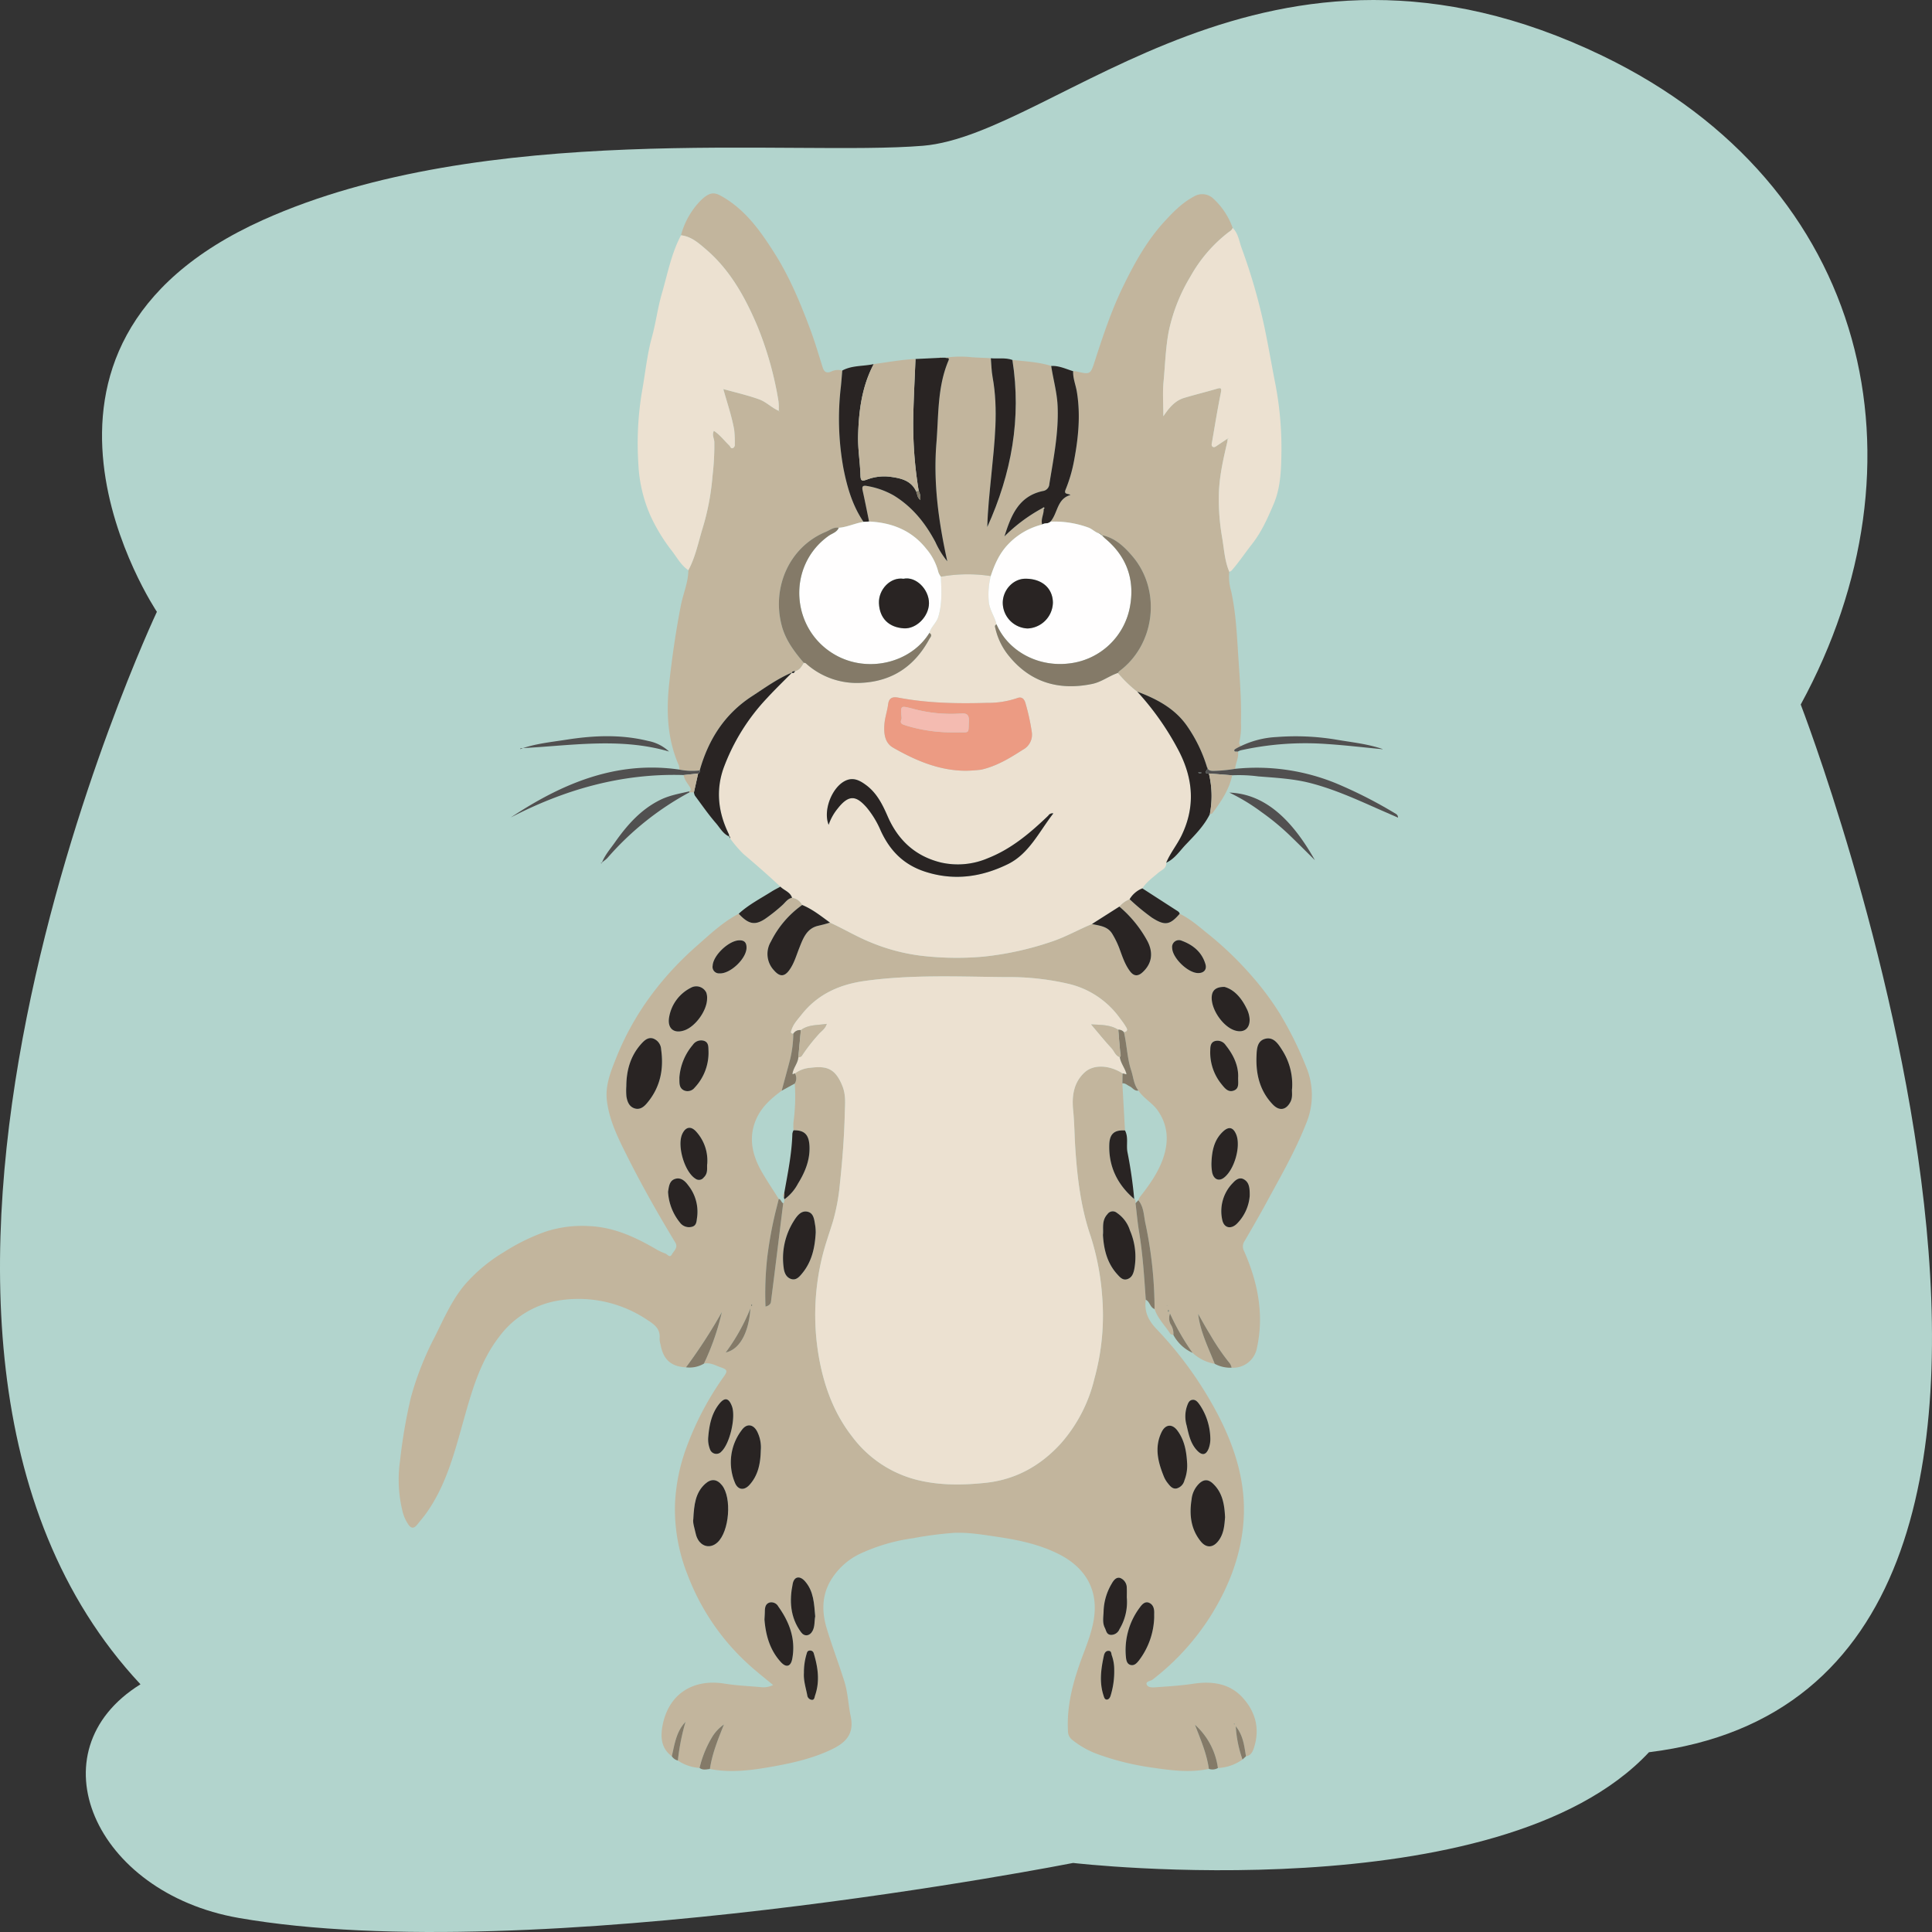 <svg xmlns="http://www.w3.org/2000/svg" width="600" height="600" viewBox="0 0 600 600">
  <rect x="0" y="0" width="600" height="600" fill="#333333" stroke="none"/>
  <title>character-splash-full</title>
  <g id="Layer_16" data-name="Layer 16">
    <path d="M559.232,218.798C600,144.066,581.159,57.597,497.618,17.306,393.466-32.926,328.253,41.832,286.627,45.27c-40.033,3.307-136.184-7.872-204.942,23.036C-6.416,107.909,48.724,190,48.724,190s-106.146,224.94-5.099,333.073c-33.492,20.783-14.35,64.73,30.515,72.562C165.71,611.62,333.264,578.557,333.264,578.557S465.564,593.996,512.103,544.173C677.052,523.837,559.232,218.798,559.232,218.798Z" fill="#b2d4cd"/>
  </g>
  <g id="Background">
    <g>
      <path d="M364.42,414.605c-.336-.129-.829-.159-.985-.403-1.633-2.554-3.889-4.714-4.877-7.676a129.041,129.041,0,0,0-2.83-26.575c-.534-2.419-.468-5.127-2.214-7.213a5.343,5.343,0,0,1,.488-.983c3.001-3.837,5.854-7.812,7.361-12.472,1.603-4.957,1.368-9.772-1.766-14.332-1.702-2.476-4.434-3.812-6.052-6.277-1.455-1.832-1.549-4.155-2.243-6.26-1.269-3.849-1.323-7.936-2.257-11.853,1.616-.359.846-1.279.409-2.003-.542-.898-1.201-1.727-1.828-2.571A27.258,27.258,0,0,0,332.221,305.632a81.43,81.43,0,0,0-19.894-2.184c-14.613-.135-29.262-.836-43.826,1.205-7.81,1.095-14.567,4.119-19.555,10.435-1.152,1.459-2.479,2.825-3.091,4.664-.21.63-.496,1.182.515,1.269a35.911,35.911,0,0,1-.942,7.758c-.86,3.323-1.775,6.631-2.667,9.946-3.059,2.255-5.936,4.749-7.619,8.206-2.925,6.006-1.622,11.76,1.58,17.242,1.622,2.776,3.415,5.451,5.13,8.172-.292,1.163-.572,2.33-.879,3.489a124.992,124.992,0,0,0-2.692,14.621,102.33,102.33,0,0,0-.547,15.311c1.043-.229,1.606-.827,1.68-1.406,1.312-10.219,2.553-20.446,3.81-30.672.461-.311.269-.831.4-1.248a14.152,14.152,0,0,0,4.198-4.871c2.2-3.547,3.764-7.364,3.566-11.631-.169-3.648-1.637-4.986-4.958-4.905a20.753,20.753,0,0,1-.021-2.469,57.862,57.862,0,0,0,.41-12.054,3.087,3.087,0,0,0,.059-3.149,9.066,9.066,0,0,1,4.563-1.734c4.652-.556,7.801-.401,10.201,5.719,1.134,2.891.778,5.711.705,8.64-.179,7.161-.72,14.293-1.486,21.403a63.864,63.864,0,0,1-2.119,11.722c-1.176,3.865-2.562,7.642-3.496,11.609a75.929,75.929,0,0,0-.974,30.497c1.548,8.996,4.617,17.56,10.382,24.945a36.151,36.151,0,0,0,19.654,13.31c7.158,1.876,14.459,1.801,21.785,1.03,9.475-.997,17.225-5.427,23.453-12.32a46.866,46.866,0,0,0,10.347-20.096,73.627,73.627,0,0,0,2.377-25.703,80.015,80.015,0,0,0-3.518-18.333c-3.076-8.91-4.181-18.11-4.81-27.456-.263-3.902-.267-7.818-.66-11.725-.436-4.33.056-8.659,3.603-11.868,2.749-2.487,7.596-2.287,11.741.359q-.032,1.544-.063,3.088.407,7.316.814,14.631c-3.221-.211-4.767.98-4.88,4.34-.231,6.878,2.541,12.486,7.74,16.934.564.307.386.847.413,1.322.361,2.975.615,5.967,1.103,8.921,1.153,6.976,1.588,14.016,2.08,21.053-.511,3.606.73,6.343,3.294,9.05a116.713,116.713,0,0,1,19.258,26.921c5.286,10.283,8.649,21.101,7.804,32.8-.77,10.652-4.558,20.363-10.187,29.382a76.373,76.373,0,0,1-18.003,19.77c-.666.521-2.269.582-1.891,1.562.402,1.042,1.916.933,3.016.854,3.825-.273,7.644-.512,11.453-1.084,5.652-.848,11.168-.207,15.269,4.243,4.08,4.428,5.494,9.758,3.575,15.661-.38,1.169-.94,2.425-2.477,2.624-.532-3.175-.831-6.434-3.175-9.333a37.822,37.822,0,0,0,2.097,10.335,14.279,14.279,0,0,1-7.637,2.638,21.989,21.989,0,0,0-7.124-13.434c1.708,4.498,3.651,8.891,4.313,13.696-5.955,1.288-11.887.445-17.772-.407a83.245,83.245,0,0,1-16.215-3.958,28.096,28.096,0,0,1-8.429-4.635,3.34,3.34,0,0,1-1.329-2.679c-.468-8.256,1.749-15.966,4.601-23.568,1.588-4.232,3.263-8.495,3.642-13.014.688-8.191-3.35-14.544-11.154-18.458-6.075-3.047-12.606-4.391-19.24-5.368-4.396-.648-8.83-1.401-13.258-1.206a115.473,115.473,0,0,0-12.741,1.672,57.437,57.437,0,0,0-15.996,4.623,21.279,21.279,0,0,0-9.682,8.728c-2.684,4.715-2.592,9.694-1.101,14.65,1.668,5.544,3.758,10.961,5.486,16.489,1.1,3.518,1.212,7.266,1.965,10.847,1.25,5.936-2.078,8.508-6.64,10.586-6.229,2.838-12.876,4.194-19.544,5.318-5.794.977-11.671,1.56-17.55.423.715-4.82,2.545-9.292,4.361-13.819a12.8,12.8,0,0,0-3.714,3.969,33.52,33.52,0,0,0-3.855,9.518,13.468,13.468,0,0,1-6.738-2.302,68.712,68.712,0,0,1,2.375-11.996c-2.887,3.014-3.385,6.913-4.25,10.671-3.165-2.303-3.54-5.67-2.967-9.057,1.699-10.043,9.27-15.125,19.395-13.489,3.854.623,7.786.763,11.683,1.127a6.739,6.739,0,0,0,3.339-.7c-2.231-1.85-4.324-3.515-6.341-5.268a71.908,71.908,0,0,1-20.182-28.881,55.115,55.115,0,0,1-3.951-21.794,57.699,57.699,0,0,1,3.648-18.042A93.103,93.103,0,0,1,224.888,427.369c.978-1.387,1.093-2.023-.769-2.632-1.818-.595-3.471-1.707-5.516-1.249a76.424,76.424,0,0,0,5.567-15.998,162.24,162.24,0,0,1-11.127,17.145c-4.634-.211-7.087-2.417-7.918-7.124a6.666,6.666,0,0,1-.283-1.779c.354-3.234-1.947-4.621-4.154-6.044a38.304,38.304,0,0,0-26.629-5.891,28.662,28.662,0,0,0-19.003,11.3c-5.816,7.51-8.384,16.424-10.913,25.384-2.881,10.208-5.448,20.575-11.741,29.43-.873,1.228-1.875,2.363-2.808,3.548-1.116,1.417-2.023,1.233-2.935-.257a12.788,12.788,0,0,1-1.503-3.266,41.111,41.111,0,0,1-.905-16.387,161.73,161.73,0,0,1,3.36-19.572,94.686,94.686,0,0,1,7.427-18.831c2.756-5.521,5.203-11.213,9.182-16.014a49.871,49.871,0,0,1,12.218-10.249,63.633,63.633,0,0,1,12.728-6.297,36.522,36.522,0,0,1,13.762-1.813c7.867.324,14.667,3.554,21.271,7.43a18.74,18.74,0,0,0,2.474,1.109c.654.265,1.331,1.473,2.022.211.606-1.108,1.974-2.07,1.018-3.652-5.303-8.777-10.372-17.693-14.964-26.856-2.691-5.369-5.414-10.767-6.237-16.899-.662-4.926,1.118-9.222,2.845-13.558,5.486-13.773,14.173-25.274,25.256-35.003,4.037-3.544,7.969-7.26,12.797-9.784,3.057,3.275,5.006,3.659,8.121,1.644a51.233,51.233,0,0,0,5.296-4.195c1.003-.855,1.71-2.119,3.148-2.412a4.124,4.124,0,0,1,3.145,2.246,30.688,30.688,0,0,0-9.704,11.36,7.424,7.424,0,0,0,.998,8.987c1.724,1.973,3.186,1.987,4.716-.138,1.5-2.084,2.177-4.556,3.108-6.903,1.174-2.958,2.284-6.029,5.838-6.847,1.242-.286,2.464-.587,3.667-.994,4.219,1.904,8.171,4.313,12.494,6.068a59.702,59.702,0,0,0,15.377,4.164,94.094,94.094,0,0,0,19.632.352,96.024,96.024,0,0,0,21.244-4.64c4.393-1.442,8.386-3.752,12.632-5.503,2.321.545,4.841.657,6.287,3.038a26.951,26.951,0,0,1,2.254,4.634c.908,2.449,1.703,4.96,3.324,7.07,1.17,1.523,2.447,1.533,3.846.245,2.94-2.706,3.367-6.051,1.539-9.623a37.285,37.285,0,0,0-8.751-10.769,7.958,7.958,0,0,1,3.19-2.295,66.628,66.628,0,0,0,6.912,5.712c4.015,2.575,5.582,2.357,8.636-1.195,3.362,1.607,6.096,4.084,8.968,6.386a104.821,104.821,0,0,1,12.841,12.277,89.732,89.732,0,0,1,9.219,12.237,111.354,111.354,0,0,1,8.291,16.74,22.718,22.718,0,0,1-.086,17.594c-3.313,8.433-7.822,16.243-12.123,24.165-2.25,4.145-4.6,8.237-6.987,12.304a2.87,2.87,0,0,0-.168,2.944c4.284,9.714,6.356,19.734,4.009,30.335a7.501,7.501,0,0,1-7.845,5.995,3.799,3.799,0,0,0-.462-1.224,69.602,69.602,0,0,1-6.312-9.244c-1.28-2.031-2.415-4.153-3.615-6.235.669,5.571,3.16,10.445,5.15,15.494a13.515,13.515,0,0,1-6.874-3.404,73.261,73.261,0,0,1-7.011-12.205,4.153,4.153,0,0,0,.138,3.262A5.414,5.414,0,0,1,364.42,414.605Zm36.853-76.57a19.711,19.711,0,0,0-3.157-12.03c-1.179-1.863-2.57-3.967-5.018-3.438-2.726.589-2.798,3.239-2.883,5.526-.209,5.6,1.065,10.733,5.053,14.907,2.039,2.135,4.146,1.768,5.489-.795C401.583,340.625,401.096,338.936,401.273,338.034Zm-206.762-.698a20.21,20.21,0,0,0,.031,3.169c.255,1.59.825,3.157,2.53,3.71,1.534.497,2.746-.336,3.723-1.469,4.21-4.878,5.411-10.575,4.524-16.824a3.765,3.765,0,0,0-2.549-3.428c-1.566-.445-2.713.663-3.674,1.74C195.772,327.962,194.538,332.446,194.511,337.336Zm20.804,134.419c-.235,1.107.377,2.799.733,4.468.819,3.844,4.193,5.151,6.767,2.784,3.695-3.399,4.52-13.867,1.4-17.752-1.545-1.924-3.339-2.125-5.212-.432C215.959,463.573,215.556,467.297,215.315,471.755Zm165.139-.551c-.187-3.962-.771-7.612-3.723-10.422-1.352-1.287-2.661-1.499-4.166-.192a7.947,7.947,0,0,0-2.51,5.085c-.741,4.695-.255,9.151,2.817,12.983,1.866,2.329,4.102,2,5.796-.517C380.137,475.956,380.258,473.514,380.454,471.204Zm-37.923-87.697c.281,4.848,1.446,8.968,4.526,12.321.772.841,1.668,1.906,3.09,1.402,1.354-.479,1.792-1.622,2.091-2.953a20.673,20.673,0,0,0-1.311-12.117,10.295,10.295,0,0,0-4.073-5.496,1.978,1.978,0,0,0-2.917.399C342.019,379.126,342.771,381.583,342.531,383.507Zm-89.204-.742a16.74,16.74,0,0,0-.133-2.03c-.336-1.827-.393-4.156-2.656-4.466-1.911-.261-3.129,1.485-4.092,3.044a21.594,21.594,0,0,0-3.054,14.491c.196,1.547.815,2.883,2.251,3.381,1.602.555,2.631-.692,3.548-1.816C252.184,391.699,253.084,387.341,253.327,382.765Zm-17.067,67.698a10.916,10.916,0,0,0-1.039-5.73c-1.162-2.423-3.299-2.82-4.87-.599a16.46,16.46,0,0,0-2.141,16.26c.908,2.332,2.868,2.609,4.558.739C235.502,458.108,236.173,454.366,236.26,450.463Zm132.413,3.981c-.197-3.639-.791-7.187-3.043-10.192-1.635-2.182-3.72-1.93-4.899.522-2.298,4.779-1.08,9.388.784,13.938a8.264,8.264,0,0,0,1.166,1.917c.698.89,1.478,1.884,2.76,1.615a3.402,3.402,0,0,0,2.387-2.479A12.569,12.569,0,0,0,368.673,454.445ZM237.415,502.971c.386,4.893,1.687,9.475,5.076,13.19,1.682,1.844,3.095,1.427,3.548-.998,1.135-6.076-.854-11.39-4.333-16.247a2.441,2.441,0,0,0-2.711-1.232c-1.301.422-1.446,1.593-1.462,2.779C237.521,501.291,237.457,502.119,237.415,502.971Zm121.03-.674c0-.452-.011-.905.002-1.357.039-1.373-.321-2.663-1.642-3.198-1.296-.525-2.247.674-2.815,1.461a22.038,22.038,0,0,0-4.324,15.402c.098,1.024.322,2.25,1.558,2.491,1.127.22,1.882-.67,2.526-1.485A23.229,23.229,0,0,0,358.445,502.296ZM219.592,310.225a4.886,4.886,0,0,0-.261-1.993,3.44,3.44,0,0,0-4.777-1.47,12.552,12.552,0,0,0-6.763,9.238c-.562,3.48,1.58,5.138,4.857,3.946C216.049,318.71,219.523,313.846,219.592,310.225Zm160.704-3.728c-2.55-.043-3.733.972-3.95,2.727-.49,3.961,3.449,9.777,7.347,10.848,2.668.733,4.44-.674,4.393-3.462a8.318,8.318,0,0,0-.97-3.457C385.539,309.904,383.279,307.325,380.295,306.497ZM253.167,501.98c-.341-3.914-.444-7.812-3.177-10.909-1.574-1.783-3.324-1.534-3.794.733-1.1,5.306-.8,10.505,2.567,15.087,1.07,1.457,2.71,1.23,3.57-.373C253.113,505.065,252.876,503.435,253.167,501.98ZM207.47,370.112a16.551,16.551,0,0,0,3.697,9.573,3.488,3.488,0,0,0,3.584,1.334c1.63-.325,1.548-1.79,1.721-2.835a13.147,13.147,0,0,0-2.754-10.089c-.956-1.317-2.245-2.5-3.971-2.004C207.847,366.636,207.742,368.519,207.47,370.112Zm3.52-35.484c.046,1.522-.227,3.214,1.445,4.008a2.773,2.773,0,0,0,3.277-.842,15.8,15.8,0,0,0,4.31-11.643c-.045-1.058.07-2.502-1.509-2.949a3.118,3.118,0,0,0-3.355,1.294A17.626,17.626,0,0,0,210.99,334.628ZM349.939,496.099c0-.737.042-1.867-.011-2.993a3.258,3.258,0,0,0-1.967-3.021c-1.35-.487-2.242.882-2.764,1.831a17.792,17.792,0,0,0-2.462,8.316c-.025,1.783-.471,3.665.397,5.342.429.828.479,2.118,1.931,2.155a2.808,2.808,0,0,0,2.6-1.784A16.254,16.254,0,0,0,349.939,496.099ZM219.643,361.43a13.362,13.362,0,0,0-3.531-10.096c-1.624-1.727-3.21-1.335-4.218.81-1.709,3.637.708,11.834,4.093,13.913a1.823,1.823,0,0,0,2.559-.379C220.021,364.295,219.451,362.594,219.643,361.43Zm168.467,9.972c.035-2.529-.169-4.2-1.791-5.139-1.396-.808-2.575.167-3.395,1.065a12.492,12.492,0,0,0-3.319,11.602c.551,2.465,2.68,2.891,4.51,1.122A13.77,13.77,0,0,0,388.11,371.402Zm-11.886-10.036a15.534,15.534,0,0,0,.231,2.764c.49,2.158,2.072,2.81,3.639,1.625,3.243-2.453,5.327-9.742,3.833-13.405-.949-2.328-2.357-2.634-4.217-.834C377.107,354.034,376.347,357.277,376.224,361.365ZM219.933,446.543a8.395,8.395,0,0,0,.568,3.559,2.077,2.077,0,0,0,3.559.665c2.615-2.477,4.505-10.665,3.245-14.051-.966-2.594-2.249-2.863-3.971-.688C220.905,439.093,220.239,442.773,219.933,446.543ZM384.532,334.282c.025-3.486-1.513-6.748-3.873-9.678a3.028,3.028,0,0,0-3.368-1.282c-1.359.417-1.415,1.759-1.433,2.797a15.613,15.613,0,0,0,3.39,10.453c1.019,1.25,2.106,2.848,4.003,2.081C385.014,337.94,384.412,336.105,384.532,334.282ZM375.877,446.56a19.308,19.308,0,0,0-3.198-10.146c-.563-.787-1.248-1.867-2.432-1.673-1.087.178-1.367,1.292-1.694,2.201a10.075,10.075,0,0,0-.022,5.786c.638,2.78,1.193,5.603,3.277,7.775,1.539,1.604,2.724,1.386,3.541-.617A8.611,8.611,0,0,0,375.877,446.56ZM231.842,294.374c.017-1.534-.559-2.398-2.279-2.348-3.248.094-8.08,4.665-8.242,7.882a2.006,2.006,0,0,0,2.092,2.38C226.734,302.511,231.764,297.773,231.842,294.374Zm140.261,7.821c1.784.004,2.751-1.094,2.26-2.764-1.103-3.752-3.847-5.974-7.35-7.27a2.121,2.121,0,0,0-2.982,2.258C364.127,297.537,368.955,302.189,372.103,302.195ZM249.664,519.547c-.152,2.37.593,4.61,1.034,6.89a1.617,1.617,0,0,0,1.493,1.475c.753-.005.756-.841.94-1.372,1.527-4.405.895-8.751-.411-13.072a1.129,1.129,0,0,0-1.165-.877c-.628-.002-.891.345-1.027.956A19.809,19.809,0,0,0,249.664,519.547Zm96.367-.949a12.94,12.94,0,0,0-.714-4.395c-.253-.538-.055-1.496-1.027-1.52-.963-.024-1.325.826-1.468,1.485-.886,4.079-1.466,8.18-.14,12.297.191.593.355,1.337.997,1.353.722.018,1.088-.685,1.275-1.364A25.412,25.412,0,0,0,346.031,518.598ZM225.373,420.031c5.004-1.137,7.286-7.429,7.674-13.703A62.11,62.11,0,0,1,225.373,420.031Zm8.141-15.033a1.604,1.604,0,0,0-.21.271.289.289,0,0,0,.01.215c.086.194.204.183.253-.038A1.45,1.45,0,0,0,233.513,404.998ZM362.876,406.714c-.07.137-.179.258-.181.381a1.069,1.069,0,0,0,.155.383c.064-.121.174-.24.179-.363A1.146,1.146,0,0,0,362.876,406.714Zm-.524-1.258.066.183.064-.181ZM383.421,535.41l-.103-.164-.149.095.181.246Z" fill="#c2b59d"/>
      <path d="M249.123,281.053a4.124,4.124,0,0,0-3.145-2.245c-.578-1.809-2.448-2.258-3.621-3.442-3.736-3.5-7.596-6.857-11.498-10.172a38.026,38.026,0,0,1-4.058-4.732c-.154-.245.108-.725-.426-.756l.052.061a1.862,1.862,0,0,0-.054-.66c-3.284-6.641-4.154-13.531-1.66-20.576a63.745,63.745,0,0,1,13.597-21.841c2.47-2.687,5.107-5.221,7.668-7.824l-.056.04c.608.375.77-.155,1.021-.503,1.418-.314,2.006-1.486,2.67-2.58.216.054.489.043.639.173a23.572,23.572,0,0,0,17.34,6.063c9.644-.502,16.494-5.253,21.017-13.596.263-.484,1.147-1.267.011-1.888.499-1.886,2.184-3.086,2.764-4.969,1.269-4.123.999-8.311.807-12.509a46.882,46.882,0,0,1,15.499-.191,23.777,23.777,0,0,0-.593,8.145c.328,2.561,1.854,4.503,2.397,6.869-.737.282-.456.839-.342,1.329a20.741,20.741,0,0,0,4.139,8.414c6.785,8.404,15.731,10.83,25.876,8.745,2.933-.603,5.266-2.493,8.028-3.43a39.866,39.866,0,0,0,5.999,5.822,86.518,86.518,0,0,1,13.046,18.692c4.334,8.564,4.974,17.128.714,25.96-1.42,2.944-3.524,5.465-4.773,8.481.135,1.806-1.481,2.263-2.492,3.138-1.743,1.508-3.638,2.846-4.921,4.819a8.132,8.132,0,0,0-3.953,3.371,7.959,7.959,0,0,0-3.19,2.295q-4.249,2.703-8.499,5.406c-4.246,1.751-8.238,4.061-12.632,5.503a96.024,96.024,0,0,1-21.244,4.64,94.094,94.094,0,0,1-19.632-.352A59.702,59.702,0,0,1,270.24,292.587c-4.323-1.756-8.275-4.164-12.494-6.068C254.985,284.519,252.325,282.358,249.123,281.053Zm50.727-41.689a46.084,46.084,0,0,0,4.827-.326c4.818-1.077,8.896-3.578,12.978-6.195a5.29,5.29,0,0,0,2.759-5.628,66.316,66.316,0,0,0-1.863-8.553c-.299-1.173-.903-2.546-2.716-1.84a27.784,27.784,0,0,1-9.332,1.453c-9.193.277-18.396.111-27.488-1.613-1.711-.325-2.933-.034-3.201,2.066-.266,2.084-.998,4.119-1.156,6.203-.209,2.761.061,5.747,2.696,7.258C284.336,236.19,291.663,239.324,299.85,239.364Zm27.274,13.249a1.502,1.502,0,0,0-1.575.691c-5.581,5.363-11.431,10.332-18.763,13.221a23.69,23.69,0,0,1-14.589,1.33c-7.904-1.949-13.286-6.878-16.54-14.371-1.569-3.613-3.36-7.224-6.698-9.681-1.738-1.279-3.603-2.353-5.83-1.578-4.455,1.55-7.689,9.25-5.781,13.92a16.029,16.029,0,0,1,2.766-4.997c3.574-4.594,5.847-3.983,9.011-.411a28.957,28.957,0,0,1,4.388,7.228c2.897,6.3,7.192,10.671,14.063,12.831,8.929,2.807,17.334,1.513,25.369-2.396C319.559,265.183,322.62,258.415,327.123,252.613Z" fill="#ece1d1"/>
      <path d="M353.193,214.798a39.844,39.844,0,0,1-5.999-5.823,2.41,2.41,0,0,1,.405-.527c11.092-8.2,13.211-25.053,4.056-35.745-2.557-2.986-5.397-5.686-9.478-6.515l.035.028-.487-.489.034.032c-.095-.211-.218-.296-.405-.089-1.234-.343-2.079-1.342-3.293-1.811a30.742,30.742,0,0,0-11.838-1.857c2.299-2.601,1.993-7.104,6.217-8.28-.668-.534-2.178-.05-1.503-1.691a45.379,45.379,0,0,0,2.596-8.829c1.354-7.138,2.093-14.272.892-21.546-.352-2.133-1.243-4.173-1.149-6.38a5.045,5.045,0,0,1,.899.05c4.355,1.019,4.456,1.055,5.795-3.079,2.549-7.871,5.157-15.749,8.766-23.177,3.503-7.209,7.38-14.272,12.893-20.275,2.719-2.961,5.469-5.79,9.066-7.714a4.99,4.99,0,0,1,6.235.715,22.603,22.603,0,0,1,5.884,8.969c-.209.721-.848,1.03-1.381,1.437A44.821,44.821,0,0,0,369.737,85.818a54.593,54.593,0,0,0-6.821,17.328c-.942,5.135-1.072,10.312-1.568,15.465-.318,3.302-.06,6.659-.06,10.666,1.96-2.914,3.788-4.911,6.512-5.723,3.312-.987,6.673-1.813,9.991-2.784,1.322-.387,1.678-.376,1.346,1.252-1.049,5.148-1.871,10.343-2.775,15.52-.077.441-.19.944.283,1.222.463.272.854-.049,1.235-.304,1.123-.755,2.252-1.501,3.379-2.251l.009.009a9.963,9.963,0,0,1-.136,1.116c-1.322,5.632-2.605,11.253-2.612,17.105a68.425,68.425,0,0,0,.966,12.139c.656,3.678.801,7.47,2.279,10.979a15.696,15.696,0,0,0,.575,6.015c1.437,6.494,1.758,13.067,2.184,19.665.456,7.067,1.057,14.119.862,21.209a21.492,21.492,0,0,1-.373,5.395c-.171.604-.32,1.363.398,1.85a16.271,16.271,0,0,0-1.564.796c-.258.165-.747.428-.435.792.168.196.692.087,1.056.115.311,1.892-.751,3.558-.886,5.377a46.877,46.877,0,0,1-6.676.64c-.891.009-1.626-.091-2.013-1.001a45.306,45.306,0,0,0-6.386-13.154C364.705,219.927,359.155,217.029,353.193,214.798Z" fill="#c2b59d"/>
      <path d="M249.612,205.823c-.664,1.094-1.253,2.266-2.671,2.58-.362.123-.874-.056-1.021.503l.056-.04c-4.503,1.879-8.418,4.739-12.474,7.38-8.487,5.528-13.498,13.448-16.202,23.019a20.059,20.059,0,0,1-6.315-.261,4.824,4.824,0,0,0-.176-1.333c-3.606-8.199-3.922-16.782-2.975-25.502.877-8.074,2.053-16.105,3.598-24.082.713-3.681,2.314-7.173,2.34-10.999,2.152-3.981,3.041-8.431,4.321-12.689a76.448,76.448,0,0,0,3.179-16.554,80.407,80.407,0,0,0,.57-10.6c-.068-1.12-.811-2.232-.133-3.446,1.937,1.278,3.231,3.069,4.806,4.566.338.321.437,1.116,1.169.752a1.161,1.161,0,0,0,.508-1.188,31.85,31.85,0,0,0-.194-4.514c-.755-4.196-2.15-8.223-3.366-12.588,3.9,1.069,7.521,1.913,11.048,3.165,2.313.821,3.966,2.657,6.17,3.592l.099.198.095-.089-.194-.109a19.558,19.558,0,0,0-.081-2.937,106.759,106.759,0,0,0-6.638-23.562C231.34,92.183,226.666,83.764,219.17,77.372c-2.209-1.883-4.516-3.957-7.682-4.298a24.291,24.291,0,0,1,6.139-10.825c3.151-3.066,4.616-2.439,7.179-.901,7.007,4.204,11.519,10.646,15.763,17.345,4.693,7.409,8.018,15.468,11.078,23.636,1.451,3.872,2.596,7.859,3.855,11.803.425,1.33,1.148,1.849,2.55,1.296a4.885,4.885,0,0,1,3.527-.353c-.142,1.645-.262,3.292-.431,4.934a85.718,85.718,0,0,0,.781,25.401c1.154,5.878,2.811,11.623,6.251,16.671-2.619.404-5.046,1.619-7.711,1.832-1.556-.294-2.689.713-3.992,1.252-11.504,4.763-16.807,17.424-13.704,29.124C243.972,198.806,246.675,202.369,249.612,205.823Z" fill="#c2b59d"/>
      <path d="M211.488,73.074c3.165.341,5.473,2.414,7.682,4.298C226.666,83.764,231.34,92.183,235.131,101.086a106.759,106.759,0,0,1,6.638,23.562,19.558,19.558,0,0,1,.081,2.937c-2.204-.936-3.857-2.771-6.17-3.592-3.527-1.252-7.148-2.096-11.048-3.165,1.216,4.365,2.611,8.393,3.366,12.588a31.85,31.85,0,0,1,.194,4.514,1.161,1.161,0,0,1-.508,1.188c-.732.364-.831-.431-1.169-.752-1.575-1.496-2.869-3.288-4.806-4.566-.678,1.215.065,2.326.133,3.446a80.407,80.407,0,0,1-.57,10.6,76.448,76.448,0,0,1-3.179,16.554c-1.28,4.258-2.169,8.707-4.321,12.689-2.241-1.522-3.506-3.901-5.086-5.974a54.914,54.914,0,0,1-6.75-11.112A44.856,44.856,0,0,1,198.248,144.072a98.009,98.009,0,0,1,1.138-22.551c1.015-5.568,1.532-11.247,3.063-16.778,1.232-4.453,1.801-9.146,3.106-13.613C207.329,85.051,208.475,78.75,211.488,73.074Z" fill="#ece1d1"/>
      <path d="M381.258,136.209c-1.127.75-2.256,1.496-3.379,2.251-.38.255-.772.576-1.235.304-.473-.278-.36-.781-.283-1.222.904-5.178,1.726-10.372,2.775-15.52.332-1.628-.024-1.639-1.346-1.252-3.318.972-6.678,1.797-9.991,2.784-2.724.812-4.553,2.809-6.512,5.723,0-4.007-.258-7.364.06-10.666.496-5.153.625-10.331,1.568-15.465a54.593,54.593,0,0,1,6.821-17.328A44.821,44.821,0,0,1,381.432,72.203c.533-.406,1.173-.716,1.381-1.437,1.75,1.717,2.014,4.159,2.784,6.273a179.748,179.748,0,0,1,7.154,24.869c1.13,5.423,2.072,10.883,3.124,16.319a105.785,105.785,0,0,1,2.092,21.485c-.075,5.673-.146,11.499-2.431,16.853-1.841,4.315-3.729,8.613-6.702,12.394-2.078,2.643-3.952,5.458-6.16,8.015a1.413,1.413,0,0,1-.912.582c-1.477-3.509-1.622-7.301-2.278-10.979a68.425,68.425,0,0,1-.966-12.139c.007-5.852,1.29-11.473,2.612-17.105a9.95,9.95,0,0,0,.136-1.116.58.58,0,0,0,.164-.066c.028-.022.025-.083.035-.126Z" fill="#ece1d1"/>
      <path d="M307.687,178.904a46.924,46.924,0,0,0-15.498.19,5.332,5.332,0,0,1-.757-1.358,17.845,17.845,0,0,0-3.8-7.335c-4.517-5.686-10.639-8.104-17.729-8.436-.651-3.156-1.271-6.318-1.967-9.464-.276-1.248-.205-1.884,1.368-1.563a25.035,25.035,0,0,1,8.232,2.919c5.791,3.532,9.84,8.578,12.972,14.51a26.811,26.811,0,0,0,3.685,5.949c-2.708-12.288-4.386-24.381-3.38-36.737.7-8.609.264-17.368,3.735-25.566.494-1.166-.625-.64-.964-.932a33.002,33.002,0,0,1,8.278-.13c1.951.145,3.905.158,5.852.312.171,1.935.188,3.899.537,5.801,1.884,10.263.595,20.489-.406,30.695-.519,5.293-1.103,10.576-1.235,15.915,7.491-16.548,10.669-33.753,7.796-51.887,4.044.456,8.134.616,12.056,1.866.619,4.147,1.803,8.192,1.99,12.424.362,8.21-1.259,16.187-2.562,24.21a2.333,2.333,0,0,1-2.053,2.214c-7.539,1.607-9.873,7.696-11.895,14.074a51.044,51.044,0,0,1,11.883-8.823,2.298,2.298,0,0,0,.297.331c.098,1.628-.968,3.147-.455,4.814a21.689,21.689,0,0,0-10.48,6.048C310.411,171.791,308.898,175.242,307.687,178.904Z" fill="#c2b59d"/>
      <path d="M293.584,111.08c.339.292,1.458-.234.964.932-3.471,8.198-3.034,16.957-3.735,25.566-1.005,12.355.672,24.448,3.38,36.737a26.811,26.811,0,0,1-3.685-5.949c-3.132-5.931-7.18-10.978-12.972-14.51a25.035,25.035,0,0,0-8.232-2.919c-1.573-.321-1.644.315-1.368,1.563.695,3.146,1.316,6.308,1.966,9.464q-.861.058-1.722.116c-3.44-5.047-5.098-10.793-6.251-16.671a85.718,85.718,0,0,1-.781-25.401c.169-1.642.289-3.289.431-4.934,3.052-1.657,6.521-1.281,9.765-2.003-3.682,6.958-4.643,14.511-4.847,22.226-.108,4.087.593,8.128.721,12.196.058,1.842.348,2.056,2.108,1.411a15.007,15.007,0,0,1,7.137-.838c3.263.435,6.449,1.095,8.053,4.523.395.851.305,1.958,1.295,2.657a4.749,4.749,0,0,0-.488-2.752,126.448,126.448,0,0,1-1.687-23.614c.137-5.798.447-11.592.68-17.388q3.737-.18,7.474-.359l.485-.034Z" fill="#292423"/>
      <path d="M284.315,111.492c-.233,5.796-.543,11.59-.68,17.388a126.445,126.445,0,0,0,1.687,23.614l-.807.095c-1.604-3.428-4.79-4.087-8.053-4.523a15.007,15.007,0,0,0-7.137.838c-1.759.645-2.05.432-2.108-1.411-.127-4.068-.829-8.109-.721-12.196.204-7.715,1.164-15.268,4.847-22.226C275.663,112.502,279.951,111.68,284.315,111.492Z" fill="#c2b59d"/>
      <path d="M323.825,157.752a51.044,51.044,0,0,0-11.883,8.823c2.022-6.379,4.356-12.467,11.895-14.074a2.333,2.333,0,0,0,2.053-2.214c1.302-8.023,2.924-16,2.562-24.21-.187-4.233-1.371-8.277-1.99-12.424,2.432-.134,4.575.945,6.813,1.625-.094,2.207.797,4.247,1.149,6.38,1.201,7.274.462,14.408-.892,21.546a45.379,45.379,0,0,1-2.596,8.829c-.675,1.64.834,1.157,1.503,1.691-4.225,1.176-3.918,5.679-6.218,8.28-.685.773-1.791.343-2.555.894-.512-1.668.553-3.186.455-4.814.081-.106.254-.26.228-.311C324.208,157.492,324.008,157.621,323.825,157.752Z" fill="#292423"/>
      <path d="M217.301,239.265c2.704-9.571,7.715-17.491,16.202-23.019,4.056-2.642,7.971-5.502,12.474-7.38-2.561,2.603-5.198,5.137-7.668,7.824a63.745,63.745,0,0,0-13.597,21.841c-2.493,7.045-1.624,13.935,1.66,20.576a1.862,1.862,0,0,1,.054.66c-1.898-.825-2.822-2.673-4.072-4.112-2.349-2.705-4.392-5.675-6.536-8.555a3.198,3.198,0,0,1-.306-1.026q.651-2.93,1.301-5.86A.772.772,0,0,0,217.301,239.265Z" fill="#292423"/>
      <path d="M353.193,214.798c5.962,2.231,11.511,5.128,15.311,10.456a45.306,45.306,0,0,1,6.386,13.154c.71.446-1.758,1.833.536,1.809a29.509,29.509,0,0,1,.294,12.637c-1.808,3.67-4.686,6.525-7.447,9.419-1.904,1.994-3.449,4.44-6.092,5.659,1.248-3.016,3.353-5.537,4.773-8.481,4.26-8.831,3.62-17.396-.714-25.96A86.518,86.518,0,0,0,353.193,214.798Zm18.924,25.155c.129.07.247.188.362.185.219-.006.689.11.572-.2C372.946,239.655,372.448,239.743,372.118,239.954Z" fill="#292423"/>
      <path d="M314.407,111.786c2.873,18.133-.306,35.339-7.796,51.887.131-5.339.716-10.622,1.235-15.915,1-10.205,2.29-20.431.406-30.695-.349-1.902-.367-3.866-.537-5.801C309.942,111.465,312.224,110.999,314.407,111.786Z" fill="#292423"/>
      <path d="M375.426,240.217c-2.294.024.173-1.363-.536-1.809.387.91,1.122,1.01,2.013,1.001a46.877,46.877,0,0,0,6.676-.64,65.058,65.058,0,0,1,31.433,4.535,140.49,140.49,0,0,1,18.549,9.48,1.295,1.295,0,0,1,.606,1.137c-2.24-.979-4.485-1.949-6.72-2.94-6.704-2.973-13.424-5.975-20.53-7.801-5.244-1.347-10.709-1.632-16.118-2.059a46.143,46.143,0,0,0-8.132-.349Q379.046,240.494,375.426,240.217Z" fill="#515050"/>
      <path d="M217.301,239.265a.772.772,0,0,1-.488.949q-2.245.242-4.49.483c-19.116-.594-36.864,4.443-53.719,13.182,15.901-10.527,32.73-17.717,52.382-14.875A20.058,20.058,0,0,0,217.301,239.265Z" fill="#515050"/>
      <path d="M207.79,233.396c-15.273-4.469-30.658-1.803-46-1.031-.166.008-.315.369-.242.278,4.443-1.66,9.509-2.17,14.527-2.95,8.436-1.311,16.845-1.646,25.211.414A13.169,13.169,0,0,1,207.79,233.396Z" fill="#515050"/>
      <path d="M384.465,233.392c-.364-.028-.888.081-1.056-.115-.311-.364.178-.627.435-.792a16.271,16.271,0,0,1,1.564-.796,28.727,28.727,0,0,1,11.084-2.799,76.812,76.812,0,0,1,18.051.738c4.94.873,9.955,1.322,14.747,2.964l.017.18c-.063-.041-.123-.113-.19-.119-5.695-.545-11.381-1.221-17.087-1.593a92.778,92.778,0,0,0-26.756,1.966A4.391,4.391,0,0,0,384.465,233.392Z" fill="#515050"/>
      <path d="M242.356,275.366c1.173,1.183,3.043,1.633,3.621,3.442-1.438.293-2.144,1.557-3.148,2.412a51.233,51.233,0,0,1-5.296,4.195c-3.114,2.015-5.063,1.631-8.121-1.644,3.052-2.806,6.726-4.691,10.193-6.881C240.491,276.331,241.438,275.871,242.356,275.366Z" fill="#292423"/>
      <path d="M350.814,279.259a8.132,8.132,0,0,1,3.953-3.371q5.265,3.402,10.534,6.797c.448.287.924.516,1.061,1.091-3.054,3.552-4.621,3.771-8.636,1.195A66.628,66.628,0,0,1,350.814,279.259Z" fill="#292423"/>
      <path d="M186.935,267.911c.908-2.354,2.569-4.232,3.994-6.253,3.802-5.393,8.072-10.287,14.16-13.268,2.865-1.403,5.954-1.936,9.009-2.631a.229.229,0,0,0,.038.295,90.698,90.698,0,0,0-25.437,20.329c-.542.61-1.22.986-1.783,1.529Z" fill="#515050"/>
      <path d="M355.836,403.648c-.492-7.037-.927-14.077-2.08-21.053-.488-2.954-.743-5.946-1.103-8.921l.861-.936c1.746,2.085,1.68,4.793,2.214,7.213a129.041,129.041,0,0,1,2.83,26.575C357.143,406.046,357.128,404.243,355.836,403.648Z" fill="#847a68"/>
      <path d="M381.793,246.147c10.712.393,19.193,7.9,26.551,20.979-2.647-2.615-5.267-5.258-7.949-7.836a75.98,75.98,0,0,0-8.572-7.056A60.672,60.672,0,0,0,381.793,246.147Z" fill="#515050"/>
      <path d="M375.426,240.217q3.62.277,7.24.554c-.942,4.509-3.475,8.192-6.156,11.791-.141.189-.521.199-.79.292A29.51,29.51,0,0,0,375.426,240.217Z" fill="#c2b59d"/>
      <path d="M213.044,424.635A162.24,162.24,0,0,0,224.171,407.491a76.424,76.424,0,0,1-5.567,15.998A8.788,8.788,0,0,1,213.044,424.635Z" fill="#847a68"/>
      <path d="M377.244,423.544c-1.991-5.049-4.482-9.923-5.15-15.494,1.2,2.081,2.335,4.204,3.615,6.235a69.602,69.602,0,0,0,6.312,9.244,3.799,3.799,0,0,1,.462,1.224A10.253,10.253,0,0,1,377.244,423.544Z" fill="#847a68"/>
      <path d="M217.258,549.044a33.52,33.52,0,0,1,3.855-9.518,12.8,12.8,0,0,1,3.714-3.969c-1.815,4.527-3.645,8.999-4.361,13.819C219.375,549.481,218.26,549.812,217.258,549.044Z" fill="#847a68"/>
      <path d="M375.422,549.335c-.663-4.804-2.605-9.198-4.313-13.696a21.989,21.989,0,0,1,7.124,13.434A3.381,3.381,0,0,1,375.422,549.335Z" fill="#847a68"/>
      <path d="M364.42,414.605a5.414,5.414,0,0,0-.922-3.407,4.153,4.153,0,0,1-.138-3.262,73.261,73.261,0,0,0,7.011,12.205A12.656,12.656,0,0,1,364.42,414.605Z" fill="#847a68"/>
      <path d="M208.644,545.416c.865-3.758,1.363-7.657,4.25-10.671A68.712,68.712,0,0,0,210.52,546.742,3.075,3.075,0,0,1,208.644,545.416Z" fill="#847a68"/>
      <path d="M214.136,246.053a.229.229,0,0,1-.038-.295c.612-.371.481-.761.157-1.306-.719-1.21-1.752-2.269-1.932-3.757q2.245-.241,4.49-.483-.651,2.93-1.301,5.86Q214.824,246.063,214.136,246.053Z" fill="#c2b59d"/>
      <path d="M385.87,546.435a37.822,37.822,0,0,1-2.097-10.335c2.344,2.899,2.642,6.158,3.175,9.333Q386.409,545.934,385.87,546.435Z" fill="#847a68"/>
      <path d="M226.374,259.706c.534.031.273.51.426.756Z" fill="#292423"/>
      <path d="M186.916,267.912l-.34.105c.192.211.303.147.359-.106Z" fill="#515050"/>
      <path d="M292.275,111.098l-.485.034C291.931,110.834,292.089,110.767,292.275,111.098Z" fill="#c2b59d"/>
      <path d="M246.37,321.02c-1.01-.087-.725-.639-.515-1.269.612-1.839,1.939-3.205,3.091-4.664,4.988-6.316,11.745-9.34,19.555-10.435,14.564-2.041,29.213-1.34,43.826-1.205a81.43,81.43,0,0,1,19.894,2.184,27.258,27.258,0,0,1,15.403,10.355c.627.845,1.286,1.674,1.828,2.571.437.724,1.207,1.644-.409,2.004a2.089,2.089,0,0,0-1.75-.771c-2.496-1.558-5.277-1.497-8.422-1.654,2.281,2.687,4.23,5.128,6.35,7.41.849.914,1.176,2.334,2.553,2.75.257,1.759,1.393,3.161,1.946,4.8l-.429.391-.662-.129c-4.146-2.646-8.993-2.846-11.742-.359-3.547,3.209-4.039,7.538-3.603,11.868.393,3.907.398,7.822.66,11.725.629,9.345,1.734,18.546,4.81,27.456a80.015,80.015,0,0,1,3.518,18.333,73.627,73.627,0,0,1-2.377,25.703,46.866,46.866,0,0,1-10.347,20.096c-6.229,6.893-13.978,11.323-23.453,12.32-7.327.771-14.628.847-21.785-1.03a36.151,36.151,0,0,1-19.654-13.31c-5.765-7.385-8.834-15.949-10.382-24.945a75.929,75.929,0,0,1,.974-30.497c.934-3.967,2.32-7.744,3.496-11.609a63.864,63.864,0,0,0,2.119-11.722c.766-7.109,1.307-14.242,1.486-21.403.073-2.929.429-5.749-.705-8.64-2.4-6.12-5.549-6.274-10.201-5.719a9.068,9.068,0,0,0-4.563,1.734.529.529,0,0,1-.373.056,4.201,4.201,0,0,0-.329-.311c.345-1.66,1.603-2.982,1.746-4.718.437-.098.889-.142,1.159-.593a54.355,54.355,0,0,1,5.09-6.543c.83-1.003,2.103-1.679,2.577-3.285-2.861.474-5.681.174-8.038,1.948A2.394,2.394,0,0,0,246.37,321.02Z" fill="#ece1d1"/>
      <path d="M249.123,281.053c3.202,1.305,5.862,3.465,8.623,5.465-1.203.406-2.425.708-3.667.994-3.555.818-4.664,3.89-5.838,6.847-.932,2.347-1.608,4.819-3.108,6.903-1.529,2.125-2.991,2.111-4.716.138a7.424,7.424,0,0,1-.998-8.987A30.688,30.688,0,0,1,249.123,281.053Z" fill="#292423"/>
      <path d="M401.273,338.034c-.176.901.31,2.59-.517,4.169-1.343,2.563-3.449,2.93-5.489.795-3.988-4.175-5.261-9.307-5.053-14.907.085-2.287.157-4.937,2.883-5.526,2.449-.529,3.839,1.575,5.018,3.438A19.711,19.711,0,0,1,401.273,338.034Z" fill="#292423"/>
      <path d="M194.511,337.336c.027-4.89,1.262-9.375,4.586-13.102.96-1.077,2.107-2.185,3.674-1.74a3.765,3.765,0,0,1,2.549,3.428c.887,6.249-.314,11.946-4.524,16.824-.978,1.133-2.189,1.967-3.723,1.469-1.705-.553-2.275-2.12-2.53-3.71A20.21,20.21,0,0,1,194.511,337.336Z" fill="#292423"/>
      <path d="M339.126,286.96q4.249-2.703,8.499-5.406a37.285,37.285,0,0,1,8.751,10.769c1.828,3.573,1.401,6.917-1.539,9.623-1.399,1.288-2.677,1.278-3.846-.245-1.621-2.11-2.416-4.622-3.324-7.07a26.951,26.951,0,0,0-2.254-4.634C343.967,287.618,341.446,287.505,339.126,286.96Z" fill="#292423"/>
      <path d="M215.315,471.755c.241-4.459.644-8.183,3.688-10.933,1.873-1.692,3.666-1.492,5.212.432,3.121,3.885,2.295,14.353-1.4,17.752-2.574,2.368-5.948,1.061-6.767-2.784C215.692,474.554,215.08,472.863,215.315,471.755Z" fill="#292423"/>
      <path d="M380.454,471.204c-.196,2.31-.317,4.752-1.786,6.936-1.694,2.518-3.929,2.846-5.796.517-3.071-3.832-3.558-8.287-2.817-12.983a7.947,7.947,0,0,1,2.51-5.085c1.505-1.307,2.814-1.095,4.166.192C379.683,463.592,380.267,467.242,380.454,471.204Z" fill="#292423"/>
      <path d="M342.531,383.507c.241-1.924-.512-4.382,1.406-6.444a1.978,1.978,0,0,1,2.917-.399,10.295,10.295,0,0,1,4.073,5.496,20.673,20.673,0,0,1,1.311,12.117c-.3,1.331-.737,2.474-2.091,2.953-1.423.504-2.318-.561-3.09-1.402C343.977,392.476,342.812,388.355,342.531,383.507Z" fill="#292423"/>
      <path d="M253.327,382.768c-.243,4.573-1.143,8.932-4.136,12.6-.917,1.124-1.946,2.371-3.548,1.816-1.436-.497-2.054-1.834-2.251-3.381a21.594,21.594,0,0,1,3.054-14.491c.963-1.559,2.181-3.305,4.092-3.044,2.263.309,2.32,2.639,2.656,4.466A16.719,16.719,0,0,1,253.327,382.768Z" fill="#292423"/>
      <path d="M236.26,450.463c-.087,3.903-.758,7.645-3.492,10.67-1.69,1.87-3.649,1.593-4.558-.739a16.46,16.46,0,0,1,2.141-16.26c1.571-2.221,3.708-1.824,4.87.599A10.916,10.916,0,0,1,236.26,450.463Z" fill="#292423"/>
      <path d="M368.673,454.445a12.569,12.569,0,0,1-.845,5.321,3.402,3.402,0,0,1-2.387,2.479c-1.283.268-2.063-.726-2.76-1.615a8.264,8.264,0,0,1-1.166-1.917c-1.865-4.549-3.083-9.159-.784-13.938,1.179-2.452,3.264-2.703,4.899-.522C367.882,447.258,368.476,450.806,368.673,454.445Z" fill="#292423"/>
      <path d="M237.415,502.971c.042-.852.105-1.68.117-2.509.017-1.186.161-2.357,1.462-2.779a2.441,2.441,0,0,1,2.711,1.232c3.479,4.857,5.469,10.171,4.333,16.247-.453,2.425-1.867,2.842-3.548.998C239.102,512.445,237.802,507.864,237.415,502.971Z" fill="#292423"/>
      <path d="M358.445,502.296a23.229,23.229,0,0,1-4.694,13.314c-.643.815-1.399,1.705-2.526,1.485-1.236-.241-1.46-1.467-1.558-2.491a22.038,22.038,0,0,1,4.324-15.402c.568-.786,1.518-1.986,2.815-1.461,1.321.535,1.681,1.825,1.642,3.198C358.434,501.392,358.445,501.844,358.445,502.296Z" fill="#292423"/>
      <path d="M219.59,310.225c-.068,3.62-3.541,8.484-6.943,9.721-3.277,1.191-5.419-.466-4.857-3.946a12.552,12.552,0,0,1,6.763-9.238,3.44,3.44,0,0,1,4.777,1.47A4.862,4.862,0,0,1,219.59,310.225Z" fill="#292423"/>
      <path d="M380.295,306.497c2.984.828,5.244,3.406,6.82,6.655a8.318,8.318,0,0,1,.97,3.457c.047,2.788-1.725,4.195-4.393,3.462-3.898-1.071-7.837-6.887-7.347-10.848C376.562,307.469,377.745,306.454,380.295,306.497Z" fill="#292423"/>
      <path d="M253.167,501.98c-.291,1.455-.054,3.085-.834,4.538-.86,1.603-2.5,1.829-3.57.373-3.366-4.582-3.667-9.781-2.567-15.087.47-2.267,2.22-2.516,3.794-.733C252.723,494.168,252.826,498.066,253.167,501.98Z" fill="#292423"/>
      <path d="M207.47,370.112c.272-1.592.377-3.475,2.277-4.021,1.726-.496,3.015.687,3.971,2.004a13.147,13.147,0,0,1,2.754,10.089c-.172,1.045-.091,2.51-1.721,2.835a3.488,3.488,0,0,1-3.584-1.334A16.551,16.551,0,0,1,207.47,370.112Z" fill="#292423"/>
      <path d="M210.99,334.628a17.626,17.626,0,0,1,4.168-10.132,3.118,3.118,0,0,1,3.355-1.294c1.578.447,1.464,1.891,1.509,2.949a15.8,15.8,0,0,1-4.31,11.643,2.773,2.773,0,0,1-3.277.842C210.763,337.842,211.036,336.149,210.99,334.628Z" fill="#292423"/>
      <path d="M349.939,496.099a16.254,16.254,0,0,1-2.275,9.845,2.808,2.808,0,0,1-2.6,1.784c-1.452-.038-1.502-1.327-1.931-2.155-.869-1.677-.423-3.559-.397-5.342a17.792,17.792,0,0,1,2.462-8.316c.523-.949,1.414-2.317,2.764-1.831a3.258,3.258,0,0,1,1.967,3.021C349.981,494.231,349.939,495.361,349.939,496.099Z" fill="#292423"/>
      <path d="M219.643,361.43c-.192,1.164.378,2.865-1.098,4.248a1.823,1.823,0,0,1-2.559.379c-3.384-2.079-5.802-10.276-4.093-13.913,1.008-2.145,2.595-2.537,4.218-.81A13.362,13.362,0,0,1,219.643,361.43Z" fill="#292423"/>
      <path d="M388.11,371.402a13.77,13.77,0,0,1-3.996,8.65c-1.83,1.769-3.958,1.343-4.51-1.122a12.492,12.492,0,0,1,3.319-11.602c.821-.898,1.999-1.873,3.395-1.065C387.94,367.201,388.145,368.873,388.11,371.402Z" fill="#292423"/>
      <path d="M376.224,361.365c.123-4.088.883-7.331,3.485-9.849,1.86-1.8,3.268-1.494,4.217.834,1.494,3.663-.59,10.952-3.833,13.405-1.567,1.185-3.149.533-3.639-1.625A15.534,15.534,0,0,1,376.224,361.365Z" fill="#292423"/>
      <path d="M349.379,351.078c1.115,2.111.358,4.433.746,6.643a136.407,136.407,0,0,1,2.114,14.631c-5.199-4.448-7.971-10.056-7.74-16.934C344.612,352.058,346.158,350.867,349.379,351.078Z" fill="#292423"/>
      <path d="M243.552,370.527c1.086-6.118,2.357-12.21,2.524-18.455a3.713,3.713,0,0,1,.355-1.039c3.321-.081,4.79,1.257,4.959,4.905.198,4.267-1.366,8.084-3.566,11.631a14.152,14.152,0,0,1-4.198,4.871l-.179-.518Z" fill="#292423"/>
      <path d="M219.933,446.543c.306-3.77.973-7.45,3.401-10.515,1.722-2.175,3.006-1.906,3.971.688,1.26,3.386-.63,11.574-3.245,14.051a2.077,2.077,0,0,1-3.559-.665A8.395,8.395,0,0,1,219.933,446.543Z" fill="#292423"/>
      <path d="M384.532,334.282c-.12,1.823.482,3.658-1.281,4.372-1.896.767-2.984-.831-4.003-2.081A15.613,15.613,0,0,1,375.858,326.119c.018-1.038.074-2.38,1.433-2.797a3.028,3.028,0,0,1,3.368,1.282C383.019,327.534,384.557,330.796,384.532,334.282Z" fill="#292423"/>
      <path d="M375.877,446.56a8.611,8.611,0,0,1-.528,3.327c-.818,2.002-2.002,2.221-3.541.617-2.084-2.172-2.639-4.995-3.277-7.775a10.075,10.075,0,0,1,.022-5.786c.327-.909.607-2.024,1.694-2.201,1.185-.194,1.869.885,2.432,1.673A19.308,19.308,0,0,1,375.877,446.56Z" fill="#292423"/>
      <path d="M241.853,372.344c.755.144.745,1.07,1.372,1.343-1.257,10.226-2.498,20.453-3.81,30.672-.074.579-.638,1.176-1.68,1.406a102.33,102.33,0,0,1,.547-15.311,124.992,124.992,0,0,1,2.692-14.621C241.281,374.674,241.561,373.508,241.853,372.344Z" fill="#847a68"/>
      <path d="M231.84,294.376c-.076,3.398-5.106,8.135-8.427,7.912a2.006,2.006,0,0,1-2.092-2.38c.162-3.217,4.993-7.788,8.242-7.882C231.283,291.976,231.859,292.84,231.84,294.376Z" fill="#292423"/>
      <path d="M372.103,302.195c-3.148-.006-7.976-4.658-8.073-7.776a2.121,2.121,0,0,1,2.982-2.258c3.504,1.296,6.247,3.518,7.35,7.27C374.854,301.101,373.888,302.199,372.103,302.195Z" fill="#292423"/>
      <path d="M249.664,519.547a19.804,19.804,0,0,1,.864-6c.136-.611.399-.958,1.027-.956a1.129,1.129,0,0,1,1.165.877c1.306,4.321,1.938,8.667.411,13.072-.184.531-.187,1.367-.94,1.372a1.617,1.617,0,0,1-1.493-1.475C250.257,524.157,249.511,521.917,249.664,519.547Z" fill="#292423"/>
      <path d="M346.031,518.598a25.412,25.412,0,0,1-1.077,7.855c-.187.679-.553,1.382-1.275,1.364-.642-.016-.806-.76-.997-1.353-1.326-4.117-.746-8.218.14-12.297.143-.659.505-1.509,1.468-1.485.973.024.774.982,1.027,1.52A12.94,12.94,0,0,1,346.031,518.598Z" fill="#292423"/>
      <path d="M353.543,338.675c-1.24.253-1.808-.907-2.733-1.324-.739-.333-1.324-1.021-2.245-.904q.032-1.544.063-3.088.331.065.663.128.236.075.471.151l-.043-.542c-.552-1.639-1.689-3.041-1.946-4.8.452-.453.175-.946.125-1.455-.23-2.348-.408-4.701-.605-7.052a2.089,2.089,0,0,1,1.75.771c.935,3.917.988,8.004,2.257,11.853C351.994,334.519,352.088,336.842,353.543,338.675Z" fill="#847a68"/>
      <path d="M246.82,336.509q-2.029,1.108-4.059,2.216c.891-3.315,1.807-6.623,2.667-9.946a35.911,35.911,0,0,0,.942-7.758,2.39,2.39,0,0,1,2.34-1.104q-.394,4.237-.787,8.472c-.143,1.735-1.401,3.057-1.744,4.718.004.175.006.349.009.523l.319-.213a.529.529,0,0,0,.373-.056A3.087,3.087,0,0,1,246.82,336.509Z" fill="#847a68"/>
      <path d="M225.373,420.031a62.11,62.11,0,0,0,7.674-13.703C232.659,412.602,230.377,418.894,225.373,420.031Z" fill="#847a68"/>
      <path d="M233.513,404.998a1.45,1.45,0,0,1,.053.447c-.049.222-.167.232-.253.038a.289.289,0,0,1-.01-.215A1.604,1.604,0,0,1,233.513,404.998Z" fill="#847a68"/>
      <path d="M362.876,406.714a1.146,1.146,0,0,1,.153.401c-.005.123-.115.242-.179.363a1.069,1.069,0,0,1-.155-.383C362.697,406.972,362.806,406.851,362.876,406.714Z" fill="#847a68"/>
      <polygon points="362.352 405.456 362.482 405.457 362.418 405.639 362.352 405.456" fill="#847a68"/>
      <path d="M383.421,535.41l-.071.177-.181-.246.149-.095Z" fill="#847a68"/>
      <path d="M323.667,162.897c.763-.55,1.869-.121,2.555-.894a30.741,30.741,0,0,1,11.838,1.857c1.214.469,2.06,1.468,3.293,1.811l.19.101.215-.012-.034-.032c.002.323.205.445.487.489l-.035-.028c.369.369.712.769,1.112,1.103,6.516,5.442,9.102,12.529,7.703,20.72a21.662,21.662,0,0,1-18.712,17.998c-9.907,1.316-19.218-3.819-22.787-12.092-.543-2.365-2.07-4.308-2.397-6.869a23.777,23.777,0,0,1,.593-8.145c1.21-3.662,2.724-7.113,5.499-9.96A21.689,21.689,0,0,1,323.667,162.897Zm3.321,24.245c-.054-4.514-3.475-7.465-8.596-7.414-3.788.038-7.021,3.558-6.975,7.593a8.04,8.04,0,0,0,7.713,7.855A8.219,8.219,0,0,0,326.988,187.142Z" fill="#fffefe"/>
      <path d="M268.181,162.081q.861-.058,1.722-.116c7.09.333,13.212,2.75,17.729,8.436a17.845,17.845,0,0,1,3.8,7.335,5.332,5.332,0,0,0,.757,1.358c.192,4.2.462,8.388-.807,12.511-.58,1.883-2.265,3.083-2.764,4.969-5.718,9.266-19.038,12.544-29.147,6.855-13.961-7.857-15.24-27.708-2.11-37.037,1.057-.751,2.54-1.082,3.109-2.479C263.135,163.7,265.562,162.485,268.181,162.081Zm12.389,17.662c-4.029-.601-7.79,3.328-7.603,7.618.21,4.827,3.221,7.472,7.693,7.773,3.96.266,7.799-3.731,7.842-7.756C288.548,183.047,284.442,178.899,280.57,179.743Z" fill="#fffefe"/>
      <path d="M299.85,239.364c-8.186-.04-15.514-3.174-22.494-7.176-2.635-1.51-2.905-4.496-2.696-7.258.158-2.084.89-4.119,1.156-6.203.268-2.1,1.49-2.391,3.201-2.066,9.092,1.725,18.294,1.89,27.488,1.613a27.784,27.784,0,0,0,9.332-1.453c1.814-.706,2.417.667,2.716,1.84a66.316,66.316,0,0,1,1.863,8.553,5.29,5.29,0,0,1-2.759,5.628c-4.082,2.618-8.16,5.118-12.978,6.195A46.084,46.084,0,0,1,299.85,239.364Zm-4.424-11.928c.679,0,1.357.005,2.036-.001,3.765-.035,3.247.473,3.433-3.364.098-2.029-.539-2.653-2.538-2.473a44.989,44.989,0,0,1-14.954-1.516c-3.75-.935-3.718-1.059-3.42,2.616a1.504,1.504,0,0,1-.03.672c-.576,1.361.229,1.535,1.314,1.91A48.078,48.078,0,0,0,295.426,227.436Z" fill="#ec9b83"/>
      <path d="M309.492,193.918c3.57,8.272,12.88,13.408,22.787,12.092a21.662,21.662,0,0,0,18.712-17.998c1.4-8.191-1.187-15.278-7.703-20.72-.399-.333-.742-.734-1.112-1.103,4.081.829,6.921,3.53,9.478,6.515,9.155,10.692,7.036,27.545-4.056,35.745a2.41,2.41,0,0,0-.405.527c-2.762.938-5.095,2.828-8.028,3.43-10.145,2.085-19.091-.341-25.876-8.745a20.741,20.741,0,0,1-4.139-8.414C309.037,194.756,308.755,194.2,309.492,193.918Z" fill="#847a68"/>
      <path d="M260.47,163.913c-.569,1.397-2.051,1.728-3.109,2.479-13.13,9.33-11.851,29.18,2.11,37.037,10.11,5.69,23.429,2.412,29.147-6.855,1.136.621.252,1.404-.011,1.888-4.523,8.343-11.373,13.094-21.017,13.596a23.572,23.572,0,0,1-17.34-6.063c-.15-.13-.423-.119-.639-.173-2.937-3.454-5.639-7.016-6.837-11.535-3.103-11.7,2.2-24.361,13.704-29.124C257.781,164.625,258.913,163.619,260.47,163.913Z" fill="#847a68"/>
      <path d="M327.123,252.613c-4.504,5.802-7.565,12.57-14.179,15.788-8.034,3.909-16.44,5.203-25.369,2.396-6.871-2.16-11.166-6.531-14.063-12.831a28.957,28.957,0,0,0-4.388-7.228c-3.164-3.572-5.437-4.183-9.011.411a16.029,16.029,0,0,0-2.766,4.997c-1.908-4.67,1.327-12.369,5.781-13.92,2.227-.775,4.092.298,5.83,1.578,3.338,2.457,5.129,6.068,6.698,9.681,3.254,7.493,8.636,12.422,16.54,14.371a23.69,23.69,0,0,0,14.589-1.33c7.331-2.889,13.182-7.858,18.763-13.221A1.502,1.502,0,0,1,327.123,252.613Z" fill="#292423"/>
      <path d="M245.92,208.906c.147-.559.658-.38,1.021-.503C246.69,208.752,246.528,209.282,245.92,208.906Z" fill="#292423"/>
      <path d="M342.212,166.216c-.282-.044-.486-.165-.487-.489Q341.968,165.972,342.212,166.216Z" fill="#847a68"/>
      <path d="M341.759,165.76l-.215.012-.19-.101C341.541,165.463,341.663,165.549,341.759,165.76Z" fill="#847a68"/>
      <polygon points="241.85 127.585 242.044 127.694 241.949 127.783 241.85 127.585" fill="#ece1d1"/>
      <path d="M381.258,136.209l.207-.183c-.011.043-.008.103-.035.126a.58.58,0,0,1-.164.066Z" fill="#c2b59d"/>
      <path d="M284.516,152.588l.807-.095a4.749,4.749,0,0,1,.488,2.752C284.821,154.546,284.911,153.44,284.516,152.588Z" fill="#847a68"/>
      <path d="M323.825,157.752c.183-.131.382-.261.525.019.026.052-.147.205-.228.311A2.297,2.297,0,0,1,323.825,157.752Z" fill="#c2b59d"/>
      <path d="M372.118,239.954c.331-.211.828-.299.935-.015.117.31-.354.194-.572.2C372.365,240.142,372.246,240.023,372.118,239.954Z" fill="#515050"/>
      <path d="M347.293,319.791c.197,2.351.375,4.704.605,7.052.05.509.328,1.002-.125,1.455-1.377-.416-1.704-1.836-2.553-2.75-2.119-2.283-4.069-4.723-6.35-7.41C342.015,318.294,344.797,318.233,347.293,319.791Z" fill="#c2b59d"/>
      <path d="M247.922,328.387q.393-4.235.787-8.472c2.357-1.776,5.177-1.476,8.038-1.95-.473,1.606-1.747,2.282-2.577,3.285a54.355,54.355,0,0,0-5.09,6.543C248.812,328.246,248.359,328.29,247.922,328.387Z" fill="#c2b59d"/>
      <path d="M243.552,370.527l-.105,1.395A.885.885,0,0,1,243.552,370.527Z" fill="#c2b59d"/>
      <path d="M349.719,333.097l.043.542q-.235-.076-.471-.151Q349.504,333.293,349.719,333.097Z" fill="#ece1d1"/>
      <path d="M246.506,333.415l-.319.213c-.002-.174-.005-.348-.009-.523A4.327,4.327,0,0,1,246.506,333.415Z" fill="#ece1d1"/>
      <path d="M326.988,187.142a8.219,8.219,0,0,1-7.858,8.035,8.04,8.04,0,0,1-7.713-7.855c-.046-4.035,3.187-7.555,6.975-7.593C323.513,179.677,326.934,182.627,326.988,187.142Z" fill="#292423"/>
      <path d="M280.57,179.743c3.872-.843,7.978,3.305,7.932,7.634-.043,4.025-3.881,8.022-7.842,7.756-4.473-.301-7.483-2.946-7.693-7.773C272.78,183.07,276.541,179.142,280.57,179.743Z" fill="#292423"/>
      <path d="M295.426,227.436a48.078,48.078,0,0,1-14.158-2.156c-1.085-.375-1.89-.549-1.314-1.91a1.504,1.504,0,0,0,.03-.672c-.298-3.674-.331-3.551,3.42-2.616a44.989,44.989,0,0,0,14.954,1.516c1.999-.18,2.637.445,2.538,2.473-.186,3.836.332,3.329-3.433,3.364C296.783,227.441,296.104,227.436,295.426,227.436Z" fill="#f4bbb1"/>
    </g>
  </g>
</svg>
